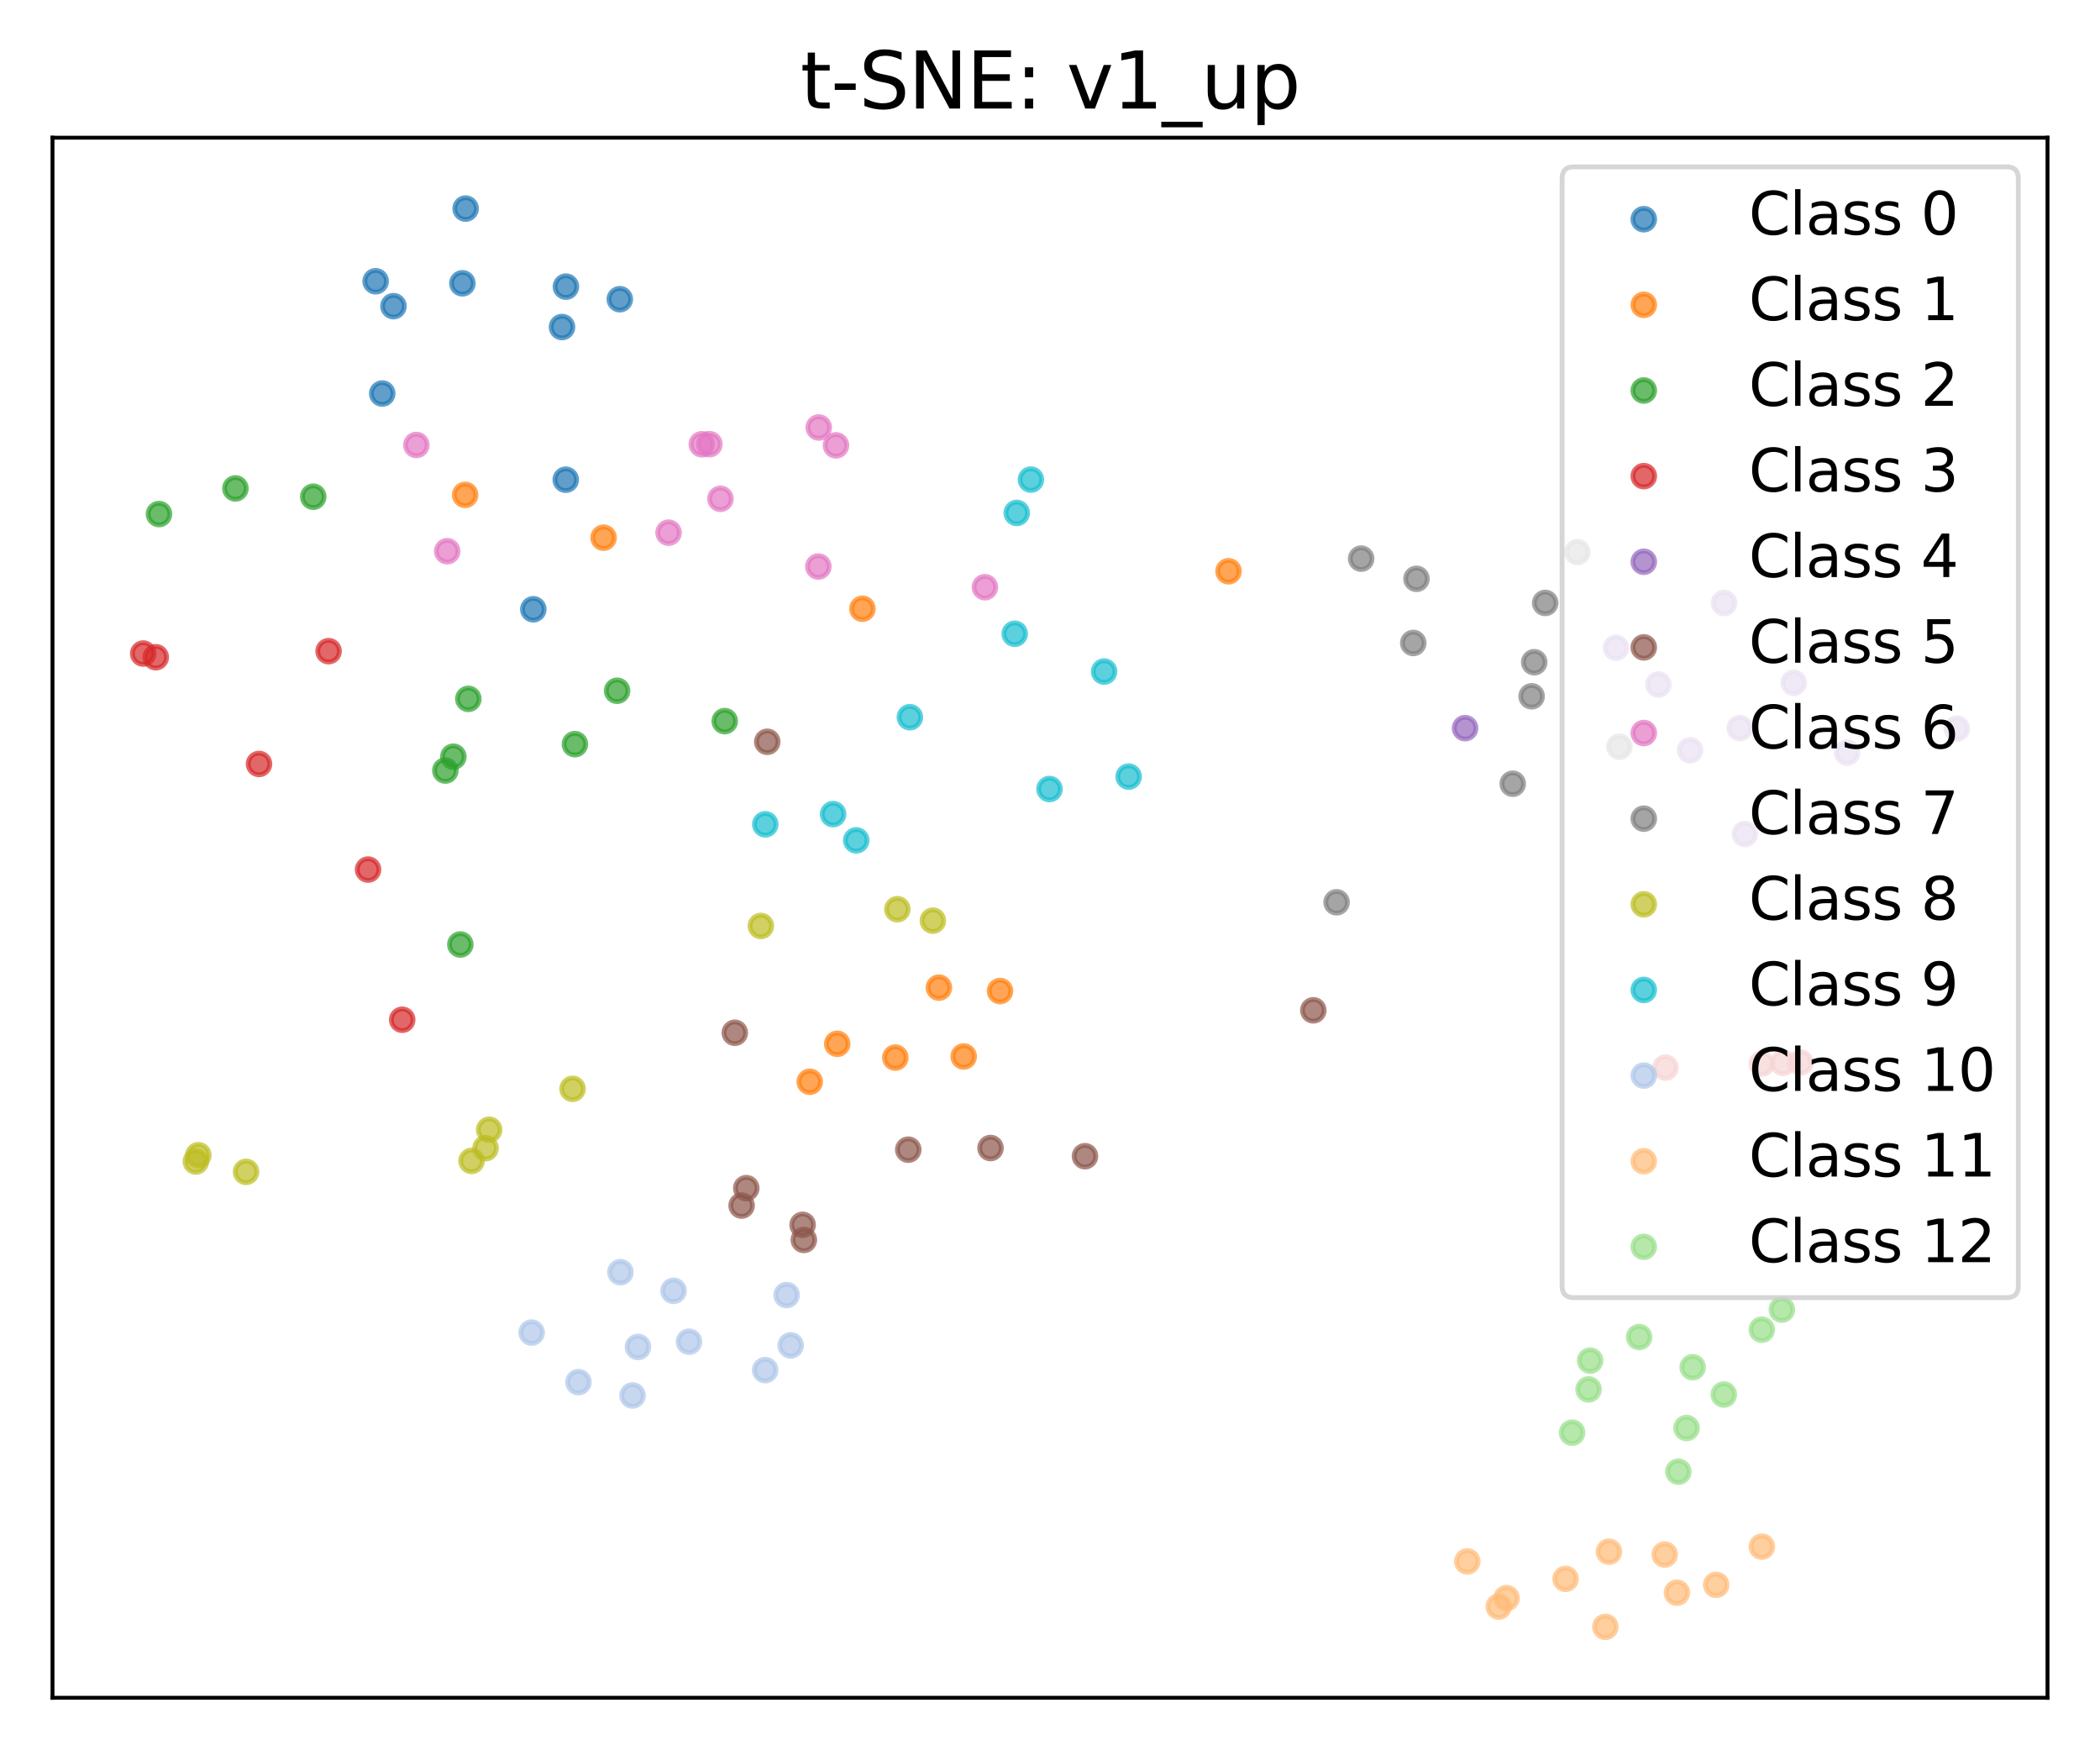 <?xml version="1.0" encoding="utf-8" standalone="no"?>
<!DOCTYPE svg PUBLIC "-//W3C//DTD SVG 1.1//EN"
  "http://www.w3.org/Graphics/SVG/1.1/DTD/svg11.dtd">
<svg xmlns:xlink="http://www.w3.org/1999/xlink" width="432pt" height="360pt" viewBox="0 0 432 360" xmlns="http://www.w3.org/2000/svg" version="1.1">
 <defs>
  <style type="text/css">*{stroke-linejoin: round; stroke-linecap: butt}</style>
 </defs>
 <g id="figure_1">
  <g id="patch_1">
   <path d="M 0 360 
L 432 360 
L 432 0 
L 0 0 
z
" style="fill: #ffffff"/>
  </g>
  <g id="axes_1">
   <g id="patch_2">
    <path d="M 10.8 349.2 
L 421.2 349.2 
L 421.2 28.32 
L 10.8 28.32 
z
" style="fill: #ffffff"/>
   </g>
   <g id="PathCollection_1">
    <defs>
     <path id="med19fbbf3a" d="M 0 2.236 
C 0.593 2.236 1.162 2 1.581 1.581 
C 2 1.162 2.236 0.593 2.236 0 
C 2.236 -0.593 2 -1.162 1.581 -1.581 
C 1.162 -2 0.593 -2.236 0 -2.236 
C -0.593 -2.236 -1.162 -2 -1.581 -1.581 
C -2 -1.162 -2.236 -0.593 -2.236 0 
C -2.236 0.593 -2 1.162 -1.581 1.581 
C -1.162 2 -0.593 2.236 0 2.236 
z
" style="stroke: #1f77b4; stroke-opacity: 0.7"/>
    </defs>
    <g clip-path="url(#p66b2310da1)">
     <use xlink:href="#med19fbbf3a" x="109.71" y="125.316" style="fill: #1f77b4; fill-opacity: 0.7; stroke: #1f77b4; stroke-opacity: 0.7"/>
     <use xlink:href="#med19fbbf3a" x="127.504" y="61.544" style="fill: #1f77b4; fill-opacity: 0.7; stroke: #1f77b4; stroke-opacity: 0.7"/>
     <use xlink:href="#med19fbbf3a" x="116.382" y="98.668" style="fill: #1f77b4; fill-opacity: 0.7; stroke: #1f77b4; stroke-opacity: 0.7"/>
     <use xlink:href="#med19fbbf3a" x="95.119" y="58.271" style="fill: #1f77b4; fill-opacity: 0.7; stroke: #1f77b4; stroke-opacity: 0.7"/>
     <use xlink:href="#med19fbbf3a" x="115.614" y="67.267" style="fill: #1f77b4; fill-opacity: 0.7; stroke: #1f77b4; stroke-opacity: 0.7"/>
     <use xlink:href="#med19fbbf3a" x="77.276" y="57.849" style="fill: #1f77b4; fill-opacity: 0.7; stroke: #1f77b4; stroke-opacity: 0.7"/>
     <use xlink:href="#med19fbbf3a" x="95.783" y="42.905" style="fill: #1f77b4; fill-opacity: 0.7; stroke: #1f77b4; stroke-opacity: 0.7"/>
     <use xlink:href="#med19fbbf3a" x="80.942" y="62.974" style="fill: #1f77b4; fill-opacity: 0.7; stroke: #1f77b4; stroke-opacity: 0.7"/>
     <use xlink:href="#med19fbbf3a" x="116.415" y="58.953" style="fill: #1f77b4; fill-opacity: 0.7; stroke: #1f77b4; stroke-opacity: 0.7"/>
     <use xlink:href="#med19fbbf3a" x="78.63" y="80.941" style="fill: #1f77b4; fill-opacity: 0.7; stroke: #1f77b4; stroke-opacity: 0.7"/>
    </g>
   </g>
   <g id="PathCollection_2">
    <defs>
     <path id="md367f4991d" d="M 0 2.236 
C 0.593 2.236 1.162 2 1.581 1.581 
C 2 1.162 2.236 0.593 2.236 0 
C 2.236 -0.593 2 -1.162 1.581 -1.581 
C 1.162 -2 0.593 -2.236 0 -2.236 
C -0.593 -2.236 -1.162 -2 -1.581 -1.581 
C -2 -1.162 -2.236 -0.593 -2.236 0 
C -2.236 0.593 -2 1.162 -1.581 1.581 
C -1.162 2 -0.593 2.236 0 2.236 
z
" style="stroke: #ff7f0e; stroke-opacity: 0.7"/>
    </defs>
    <g clip-path="url(#p66b2310da1)">
     <use xlink:href="#md367f4991d" x="177.414" y="125.207" style="fill: #ff7f0e; fill-opacity: 0.7; stroke: #ff7f0e; stroke-opacity: 0.7"/>
     <use xlink:href="#md367f4991d" x="124.165" y="110.593" style="fill: #ff7f0e; fill-opacity: 0.7; stroke: #ff7f0e; stroke-opacity: 0.7"/>
     <use xlink:href="#md367f4991d" x="95.684" y="101.786" style="fill: #ff7f0e; fill-opacity: 0.7; stroke: #ff7f0e; stroke-opacity: 0.7"/>
     <use xlink:href="#md367f4991d" x="166.577" y="222.497" style="fill: #ff7f0e; fill-opacity: 0.7; stroke: #ff7f0e; stroke-opacity: 0.7"/>
     <use xlink:href="#md367f4991d" x="252.725" y="117.498" style="fill: #ff7f0e; fill-opacity: 0.7; stroke: #ff7f0e; stroke-opacity: 0.7"/>
     <use xlink:href="#md367f4991d" x="198.245" y="217.3" style="fill: #ff7f0e; fill-opacity: 0.7; stroke: #ff7f0e; stroke-opacity: 0.7"/>
     <use xlink:href="#md367f4991d" x="205.716" y="203.837" style="fill: #ff7f0e; fill-opacity: 0.7; stroke: #ff7f0e; stroke-opacity: 0.7"/>
     <use xlink:href="#md367f4991d" x="172.228" y="214.691" style="fill: #ff7f0e; fill-opacity: 0.7; stroke: #ff7f0e; stroke-opacity: 0.7"/>
     <use xlink:href="#md367f4991d" x="184.18" y="217.53" style="fill: #ff7f0e; fill-opacity: 0.7; stroke: #ff7f0e; stroke-opacity: 0.7"/>
     <use xlink:href="#md367f4991d" x="193.146" y="203.135" style="fill: #ff7f0e; fill-opacity: 0.7; stroke: #ff7f0e; stroke-opacity: 0.7"/>
    </g>
   </g>
   <g id="PathCollection_3">
    <defs>
     <path id="m50aed1f44b" d="M 0 2.236 
C 0.593 2.236 1.162 2 1.581 1.581 
C 2 1.162 2.236 0.593 2.236 0 
C 2.236 -0.593 2 -1.162 1.581 -1.581 
C 1.162 -2 0.593 -2.236 0 -2.236 
C -0.593 -2.236 -1.162 -2 -1.581 -1.581 
C -2 -1.162 -2.236 -0.593 -2.236 0 
C -2.236 0.593 -2 1.162 -1.581 1.581 
C -1.162 2 -0.593 2.236 0 2.236 
z
" style="stroke: #2ca02c; stroke-opacity: 0.7"/>
    </defs>
    <g clip-path="url(#p66b2310da1)">
     <use xlink:href="#m50aed1f44b" x="32.706" y="105.734" style="fill: #2ca02c; fill-opacity: 0.7; stroke: #2ca02c; stroke-opacity: 0.7"/>
     <use xlink:href="#m50aed1f44b" x="48.426" y="100.461" style="fill: #2ca02c; fill-opacity: 0.7; stroke: #2ca02c; stroke-opacity: 0.7"/>
     <use xlink:href="#m50aed1f44b" x="149.091" y="148.319" style="fill: #2ca02c; fill-opacity: 0.7; stroke: #2ca02c; stroke-opacity: 0.7"/>
     <use xlink:href="#m50aed1f44b" x="91.616" y="158.483" style="fill: #2ca02c; fill-opacity: 0.7; stroke: #2ca02c; stroke-opacity: 0.7"/>
     <use xlink:href="#m50aed1f44b" x="64.442" y="102.165" style="fill: #2ca02c; fill-opacity: 0.7; stroke: #2ca02c; stroke-opacity: 0.7"/>
     <use xlink:href="#m50aed1f44b" x="93.265" y="155.635" style="fill: #2ca02c; fill-opacity: 0.7; stroke: #2ca02c; stroke-opacity: 0.7"/>
     <use xlink:href="#m50aed1f44b" x="126.946" y="142.077" style="fill: #2ca02c; fill-opacity: 0.7; stroke: #2ca02c; stroke-opacity: 0.7"/>
     <use xlink:href="#m50aed1f44b" x="118.265" y="153.058" style="fill: #2ca02c; fill-opacity: 0.7; stroke: #2ca02c; stroke-opacity: 0.7"/>
     <use xlink:href="#m50aed1f44b" x="96.343" y="143.746" style="fill: #2ca02c; fill-opacity: 0.7; stroke: #2ca02c; stroke-opacity: 0.7"/>
     <use xlink:href="#m50aed1f44b" x="94.696" y="194.264" style="fill: #2ca02c; fill-opacity: 0.7; stroke: #2ca02c; stroke-opacity: 0.7"/>
    </g>
   </g>
   <g id="PathCollection_4">
    <defs>
     <path id="m8df93c1e7d" d="M 0 2.236 
C 0.593 2.236 1.162 2 1.581 1.581 
C 2 1.162 2.236 0.593 2.236 0 
C 2.236 -0.593 2 -1.162 1.581 -1.581 
C 1.162 -2 0.593 -2.236 0 -2.236 
C -0.593 -2.236 -1.162 -2 -1.581 -1.581 
C -2 -1.162 -2.236 -0.593 -2.236 0 
C -2.236 0.593 -2 1.162 -1.581 1.581 
C -1.162 2 -0.593 2.236 0 2.236 
z
" style="stroke: #d62728; stroke-opacity: 0.7"/>
    </defs>
    <g clip-path="url(#p66b2310da1)">
     <use xlink:href="#m8df93c1e7d" x="82.739" y="209.744" style="fill: #d62728; fill-opacity: 0.7; stroke: #d62728; stroke-opacity: 0.7"/>
     <use xlink:href="#m8df93c1e7d" x="366.779" y="218.605" style="fill: #d62728; fill-opacity: 0.7; stroke: #d62728; stroke-opacity: 0.7"/>
     <use xlink:href="#m8df93c1e7d" x="370.387" y="218.538" style="fill: #d62728; fill-opacity: 0.7; stroke: #d62728; stroke-opacity: 0.7"/>
     <use xlink:href="#m8df93c1e7d" x="67.594" y="133.931" style="fill: #d62728; fill-opacity: 0.7; stroke: #d62728; stroke-opacity: 0.7"/>
     <use xlink:href="#m8df93c1e7d" x="362.421" y="218.774" style="fill: #d62728; fill-opacity: 0.7; stroke: #d62728; stroke-opacity: 0.7"/>
     <use xlink:href="#m8df93c1e7d" x="29.455" y="134.422" style="fill: #d62728; fill-opacity: 0.7; stroke: #d62728; stroke-opacity: 0.7"/>
     <use xlink:href="#m8df93c1e7d" x="53.281" y="157.13" style="fill: #d62728; fill-opacity: 0.7; stroke: #d62728; stroke-opacity: 0.7"/>
     <use xlink:href="#m8df93c1e7d" x="75.714" y="178.856" style="fill: #d62728; fill-opacity: 0.7; stroke: #d62728; stroke-opacity: 0.7"/>
     <use xlink:href="#m8df93c1e7d" x="342.612" y="219.583" style="fill: #d62728; fill-opacity: 0.7; stroke: #d62728; stroke-opacity: 0.7"/>
     <use xlink:href="#m8df93c1e7d" x="32.044" y="135.178" style="fill: #d62728; fill-opacity: 0.7; stroke: #d62728; stroke-opacity: 0.7"/>
    </g>
   </g>
   <g id="PathCollection_5">
    <defs>
     <path id="mae50a27107" d="M 0 2.236 
C 0.593 2.236 1.162 2 1.581 1.581 
C 2 1.162 2.236 0.593 2.236 0 
C 2.236 -0.593 2 -1.162 1.581 -1.581 
C 1.162 -2 0.593 -2.236 0 -2.236 
C -0.593 -2.236 -1.162 -2 -1.581 -1.581 
C -2 -1.162 -2.236 -0.593 -2.236 0 
C -2.236 0.593 -2 1.162 -1.581 1.581 
C -1.162 2 -0.593 2.236 0 2.236 
z
" style="stroke: #9467bd; stroke-opacity: 0.7"/>
    </defs>
    <g clip-path="url(#p66b2310da1)">
     <use xlink:href="#mae50a27107" x="332.433" y="133.235" style="fill: #9467bd; fill-opacity: 0.7; stroke: #9467bd; stroke-opacity: 0.7"/>
     <use xlink:href="#mae50a27107" x="354.659" y="124.032" style="fill: #9467bd; fill-opacity: 0.7; stroke: #9467bd; stroke-opacity: 0.7"/>
     <use xlink:href="#mae50a27107" x="341.156" y="140.79" style="fill: #9467bd; fill-opacity: 0.7; stroke: #9467bd; stroke-opacity: 0.7"/>
     <use xlink:href="#mae50a27107" x="301.389" y="149.768" style="fill: #9467bd; fill-opacity: 0.7; stroke: #9467bd; stroke-opacity: 0.7"/>
     <use xlink:href="#mae50a27107" x="368.996" y="140.433" style="fill: #9467bd; fill-opacity: 0.7; stroke: #9467bd; stroke-opacity: 0.7"/>
     <use xlink:href="#mae50a27107" x="347.671" y="154.313" style="fill: #9467bd; fill-opacity: 0.7; stroke: #9467bd; stroke-opacity: 0.7"/>
     <use xlink:href="#mae50a27107" x="402.545" y="149.872" style="fill: #9467bd; fill-opacity: 0.7; stroke: #9467bd; stroke-opacity: 0.7"/>
     <use xlink:href="#mae50a27107" x="357.895" y="149.767" style="fill: #9467bd; fill-opacity: 0.7; stroke: #9467bd; stroke-opacity: 0.7"/>
     <use xlink:href="#mae50a27107" x="379.988" y="154.809" style="fill: #9467bd; fill-opacity: 0.7; stroke: #9467bd; stroke-opacity: 0.7"/>
     <use xlink:href="#mae50a27107" x="358.939" y="171.538" style="fill: #9467bd; fill-opacity: 0.7; stroke: #9467bd; stroke-opacity: 0.7"/>
    </g>
   </g>
   <g id="PathCollection_6">
    <defs>
     <path id="mebab7fae35" d="M 0 2.236 
C 0.593 2.236 1.162 2 1.581 1.581 
C 2 1.162 2.236 0.593 2.236 0 
C 2.236 -0.593 2 -1.162 1.581 -1.581 
C 1.162 -2 0.593 -2.236 0 -2.236 
C -0.593 -2.236 -1.162 -2 -1.581 -1.581 
C -2 -1.162 -2.236 -0.593 -2.236 0 
C -2.236 0.593 -2 1.162 -1.581 1.581 
C -1.162 2 -0.593 2.236 0 2.236 
z
" style="stroke: #8c564b; stroke-opacity: 0.7"/>
    </defs>
    <g clip-path="url(#p66b2310da1)">
     <use xlink:href="#mebab7fae35" x="157.831" y="152.572" style="fill: #8c564b; fill-opacity: 0.7; stroke: #8c564b; stroke-opacity: 0.7"/>
     <use xlink:href="#mebab7fae35" x="203.764" y="236.13" style="fill: #8c564b; fill-opacity: 0.7; stroke: #8c564b; stroke-opacity: 0.7"/>
     <use xlink:href="#mebab7fae35" x="153.519" y="244.388" style="fill: #8c564b; fill-opacity: 0.7; stroke: #8c564b; stroke-opacity: 0.7"/>
     <use xlink:href="#mebab7fae35" x="152.561" y="247.962" style="fill: #8c564b; fill-opacity: 0.7; stroke: #8c564b; stroke-opacity: 0.7"/>
     <use xlink:href="#mebab7fae35" x="186.841" y="236.466" style="fill: #8c564b; fill-opacity: 0.7; stroke: #8c564b; stroke-opacity: 0.7"/>
     <use xlink:href="#mebab7fae35" x="270.166" y="207.803" style="fill: #8c564b; fill-opacity: 0.7; stroke: #8c564b; stroke-opacity: 0.7"/>
     <use xlink:href="#mebab7fae35" x="165.11" y="251.926" style="fill: #8c564b; fill-opacity: 0.7; stroke: #8c564b; stroke-opacity: 0.7"/>
     <use xlink:href="#mebab7fae35" x="165.364" y="255.028" style="fill: #8c564b; fill-opacity: 0.7; stroke: #8c564b; stroke-opacity: 0.7"/>
     <use xlink:href="#mebab7fae35" x="223.195" y="237.812" style="fill: #8c564b; fill-opacity: 0.7; stroke: #8c564b; stroke-opacity: 0.7"/>
     <use xlink:href="#mebab7fae35" x="151.158" y="212.419" style="fill: #8c564b; fill-opacity: 0.7; stroke: #8c564b; stroke-opacity: 0.7"/>
    </g>
   </g>
   <g id="PathCollection_7">
    <defs>
     <path id="mee483b585a" d="M 0 2.236 
C 0.593 2.236 1.162 2 1.581 1.581 
C 2 1.162 2.236 0.593 2.236 0 
C 2.236 -0.593 2 -1.162 1.581 -1.581 
C 1.162 -2 0.593 -2.236 0 -2.236 
C -0.593 -2.236 -1.162 -2 -1.581 -1.581 
C -2 -1.162 -2.236 -0.593 -2.236 0 
C -2.236 0.593 -2 1.162 -1.581 1.581 
C -1.162 2 -0.593 2.236 0 2.236 
z
" style="stroke: #e377c2; stroke-opacity: 0.7"/>
    </defs>
    <g clip-path="url(#p66b2310da1)">
     <use xlink:href="#mee483b585a" x="137.533" y="109.56" style="fill: #e377c2; fill-opacity: 0.7; stroke: #e377c2; stroke-opacity: 0.7"/>
     <use xlink:href="#mee483b585a" x="91.994" y="113.374" style="fill: #e377c2; fill-opacity: 0.7; stroke: #e377c2; stroke-opacity: 0.7"/>
     <use xlink:href="#mee483b585a" x="202.605" y="120.779" style="fill: #e377c2; fill-opacity: 0.7; stroke: #e377c2; stroke-opacity: 0.7"/>
     <use xlink:href="#mee483b585a" x="168.347" y="116.526" style="fill: #e377c2; fill-opacity: 0.7; stroke: #e377c2; stroke-opacity: 0.7"/>
     <use xlink:href="#mee483b585a" x="85.65" y="91.523" style="fill: #e377c2; fill-opacity: 0.7; stroke: #e377c2; stroke-opacity: 0.7"/>
     <use xlink:href="#mee483b585a" x="171.968" y="91.603" style="fill: #e377c2; fill-opacity: 0.7; stroke: #e377c2; stroke-opacity: 0.7"/>
     <use xlink:href="#mee483b585a" x="168.428" y="87.927" style="fill: #e377c2; fill-opacity: 0.7; stroke: #e377c2; stroke-opacity: 0.7"/>
     <use xlink:href="#mee483b585a" x="144.376" y="91.379" style="fill: #e377c2; fill-opacity: 0.7; stroke: #e377c2; stroke-opacity: 0.7"/>
     <use xlink:href="#mee483b585a" x="145.938" y="91.359" style="fill: #e377c2; fill-opacity: 0.7; stroke: #e377c2; stroke-opacity: 0.7"/>
     <use xlink:href="#mee483b585a" x="148.202" y="102.599" style="fill: #e377c2; fill-opacity: 0.7; stroke: #e377c2; stroke-opacity: 0.7"/>
    </g>
   </g>
   <g id="PathCollection_8">
    <defs>
     <path id="m07c7e9ff2b" d="M 0 2.236 
C 0.593 2.236 1.162 2 1.581 1.581 
C 2 1.162 2.236 0.593 2.236 0 
C 2.236 -0.593 2 -1.162 1.581 -1.581 
C 1.162 -2 0.593 -2.236 0 -2.236 
C -0.593 -2.236 -1.162 -2 -1.581 -1.581 
C -2 -1.162 -2.236 -0.593 -2.236 0 
C -2.236 0.593 -2 1.162 -1.581 1.581 
C -1.162 2 -0.593 2.236 0 2.236 
z
" style="stroke: #7f7f7f; stroke-opacity: 0.7"/>
    </defs>
    <g clip-path="url(#p66b2310da1)">
     <use xlink:href="#m07c7e9ff2b" x="324.489" y="113.556" style="fill: #7f7f7f; fill-opacity: 0.7; stroke: #7f7f7f; stroke-opacity: 0.7"/>
     <use xlink:href="#m07c7e9ff2b" x="291.389" y="119.054" style="fill: #7f7f7f; fill-opacity: 0.7; stroke: #7f7f7f; stroke-opacity: 0.7"/>
     <use xlink:href="#m07c7e9ff2b" x="274.956" y="185.586" style="fill: #7f7f7f; fill-opacity: 0.7; stroke: #7f7f7f; stroke-opacity: 0.7"/>
     <use xlink:href="#m07c7e9ff2b" x="315.078" y="143.214" style="fill: #7f7f7f; fill-opacity: 0.7; stroke: #7f7f7f; stroke-opacity: 0.7"/>
     <use xlink:href="#m07c7e9ff2b" x="280.009" y="114.9" style="fill: #7f7f7f; fill-opacity: 0.7; stroke: #7f7f7f; stroke-opacity: 0.7"/>
     <use xlink:href="#m07c7e9ff2b" x="317.869" y="124.011" style="fill: #7f7f7f; fill-opacity: 0.7; stroke: #7f7f7f; stroke-opacity: 0.7"/>
     <use xlink:href="#m07c7e9ff2b" x="290.728" y="132.247" style="fill: #7f7f7f; fill-opacity: 0.7; stroke: #7f7f7f; stroke-opacity: 0.7"/>
     <use xlink:href="#m07c7e9ff2b" x="315.611" y="136.206" style="fill: #7f7f7f; fill-opacity: 0.7; stroke: #7f7f7f; stroke-opacity: 0.7"/>
     <use xlink:href="#m07c7e9ff2b" x="333.131" y="153.6" style="fill: #7f7f7f; fill-opacity: 0.7; stroke: #7f7f7f; stroke-opacity: 0.7"/>
     <use xlink:href="#m07c7e9ff2b" x="311.19" y="161.201" style="fill: #7f7f7f; fill-opacity: 0.7; stroke: #7f7f7f; stroke-opacity: 0.7"/>
    </g>
   </g>
   <g id="PathCollection_9">
    <defs>
     <path id="m45cd2660db" d="M 0 2.236 
C 0.593 2.236 1.162 2 1.581 1.581 
C 2 1.162 2.236 0.593 2.236 0 
C 2.236 -0.593 2 -1.162 1.581 -1.581 
C 1.162 -2 0.593 -2.236 0 -2.236 
C -0.593 -2.236 -1.162 -2 -1.581 -1.581 
C -2 -1.162 -2.236 -0.593 -2.236 0 
C -2.236 0.593 -2 1.162 -1.581 1.581 
C -1.162 2 -0.593 2.236 0 2.236 
z
" style="stroke: #bcbd22; stroke-opacity: 0.7"/>
    </defs>
    <g clip-path="url(#p66b2310da1)">
     <use xlink:href="#m45cd2660db" x="184.595" y="187.01" style="fill: #bcbd22; fill-opacity: 0.7; stroke: #bcbd22; stroke-opacity: 0.7"/>
     <use xlink:href="#m45cd2660db" x="156.522" y="190.456" style="fill: #bcbd22; fill-opacity: 0.7; stroke: #bcbd22; stroke-opacity: 0.7"/>
     <use xlink:href="#m45cd2660db" x="117.783" y="223.954" style="fill: #bcbd22; fill-opacity: 0.7; stroke: #bcbd22; stroke-opacity: 0.7"/>
     <use xlink:href="#m45cd2660db" x="40.805" y="237.604" style="fill: #bcbd22; fill-opacity: 0.7; stroke: #bcbd22; stroke-opacity: 0.7"/>
     <use xlink:href="#m45cd2660db" x="191.904" y="189.363" style="fill: #bcbd22; fill-opacity: 0.7; stroke: #bcbd22; stroke-opacity: 0.7"/>
     <use xlink:href="#m45cd2660db" x="99.886" y="236.161" style="fill: #bcbd22; fill-opacity: 0.7; stroke: #bcbd22; stroke-opacity: 0.7"/>
     <use xlink:href="#m45cd2660db" x="40.286" y="238.903" style="fill: #bcbd22; fill-opacity: 0.7; stroke: #bcbd22; stroke-opacity: 0.7"/>
     <use xlink:href="#m45cd2660db" x="50.62" y="241.025" style="fill: #bcbd22; fill-opacity: 0.7; stroke: #bcbd22; stroke-opacity: 0.7"/>
     <use xlink:href="#m45cd2660db" x="97.002" y="238.779" style="fill: #bcbd22; fill-opacity: 0.7; stroke: #bcbd22; stroke-opacity: 0.7"/>
     <use xlink:href="#m45cd2660db" x="100.628" y="232.365" style="fill: #bcbd22; fill-opacity: 0.7; stroke: #bcbd22; stroke-opacity: 0.7"/>
    </g>
   </g>
   <g id="PathCollection_10">
    <defs>
     <path id="m5d180cdb3d" d="M 0 2.236 
C 0.593 2.236 1.162 2 1.581 1.581 
C 2 1.162 2.236 0.593 2.236 0 
C 2.236 -0.593 2 -1.162 1.581 -1.581 
C 1.162 -2 0.593 -2.236 0 -2.236 
C -0.593 -2.236 -1.162 -2 -1.581 -1.581 
C -2 -1.162 -2.236 -0.593 -2.236 0 
C -2.236 0.593 -2 1.162 -1.581 1.581 
C -1.162 2 -0.593 2.236 0 2.236 
z
" style="stroke: #17becf; stroke-opacity: 0.7"/>
    </defs>
    <g clip-path="url(#p66b2310da1)">
     <use xlink:href="#m5d180cdb3d" x="208.744" y="130.351" style="fill: #17becf; fill-opacity: 0.7; stroke: #17becf; stroke-opacity: 0.7"/>
     <use xlink:href="#m5d180cdb3d" x="212.067" y="98.644" style="fill: #17becf; fill-opacity: 0.7; stroke: #17becf; stroke-opacity: 0.7"/>
     <use xlink:href="#m5d180cdb3d" x="232.177" y="159.73" style="fill: #17becf; fill-opacity: 0.7; stroke: #17becf; stroke-opacity: 0.7"/>
     <use xlink:href="#m5d180cdb3d" x="215.897" y="162.289" style="fill: #17becf; fill-opacity: 0.7; stroke: #17becf; stroke-opacity: 0.7"/>
     <use xlink:href="#m5d180cdb3d" x="187.176" y="147.515" style="fill: #17becf; fill-opacity: 0.7; stroke: #17becf; stroke-opacity: 0.7"/>
     <use xlink:href="#m5d180cdb3d" x="157.425" y="169.543" style="fill: #17becf; fill-opacity: 0.7; stroke: #17becf; stroke-opacity: 0.7"/>
     <use xlink:href="#m5d180cdb3d" x="176.138" y="172.845" style="fill: #17becf; fill-opacity: 0.7; stroke: #17becf; stroke-opacity: 0.7"/>
     <use xlink:href="#m5d180cdb3d" x="227.131" y="138.13" style="fill: #17becf; fill-opacity: 0.7; stroke: #17becf; stroke-opacity: 0.7"/>
     <use xlink:href="#m5d180cdb3d" x="171.381" y="167.448" style="fill: #17becf; fill-opacity: 0.7; stroke: #17becf; stroke-opacity: 0.7"/>
     <use xlink:href="#m5d180cdb3d" x="209.16" y="105.502" style="fill: #17becf; fill-opacity: 0.7; stroke: #17becf; stroke-opacity: 0.7"/>
    </g>
   </g>
   <g id="PathCollection_11">
    <defs>
     <path id="mea2c790b0c" d="M 0 2.236 
C 0.593 2.236 1.162 2 1.581 1.581 
C 2 1.162 2.236 0.593 2.236 0 
C 2.236 -0.593 2 -1.162 1.581 -1.581 
C 1.162 -2 0.593 -2.236 0 -2.236 
C -0.593 -2.236 -1.162 -2 -1.581 -1.581 
C -2 -1.162 -2.236 -0.593 -2.236 0 
C -2.236 0.593 -2 1.162 -1.581 1.581 
C -1.162 2 -0.593 2.236 0 2.236 
z
" style="stroke: #aec7e8; stroke-opacity: 0.7"/>
    </defs>
    <g clip-path="url(#p66b2310da1)">
     <use xlink:href="#mea2c790b0c" x="161.815" y="266.367" style="fill: #aec7e8; fill-opacity: 0.7; stroke: #aec7e8; stroke-opacity: 0.7"/>
     <use xlink:href="#mea2c790b0c" x="130.125" y="287.02" style="fill: #aec7e8; fill-opacity: 0.7; stroke: #aec7e8; stroke-opacity: 0.7"/>
     <use xlink:href="#mea2c790b0c" x="109.365" y="274.088" style="fill: #aec7e8; fill-opacity: 0.7; stroke: #aec7e8; stroke-opacity: 0.7"/>
     <use xlink:href="#mea2c790b0c" x="131.234" y="277.045" style="fill: #aec7e8; fill-opacity: 0.7; stroke: #aec7e8; stroke-opacity: 0.7"/>
     <use xlink:href="#mea2c790b0c" x="127.626" y="261.661" style="fill: #aec7e8; fill-opacity: 0.7; stroke: #aec7e8; stroke-opacity: 0.7"/>
     <use xlink:href="#mea2c790b0c" x="141.738" y="275.965" style="fill: #aec7e8; fill-opacity: 0.7; stroke: #aec7e8; stroke-opacity: 0.7"/>
     <use xlink:href="#mea2c790b0c" x="118.993" y="284.277" style="fill: #aec7e8; fill-opacity: 0.7; stroke: #aec7e8; stroke-opacity: 0.7"/>
     <use xlink:href="#mea2c790b0c" x="162.656" y="276.719" style="fill: #aec7e8; fill-opacity: 0.7; stroke: #aec7e8; stroke-opacity: 0.7"/>
     <use xlink:href="#mea2c790b0c" x="138.554" y="265.499" style="fill: #aec7e8; fill-opacity: 0.7; stroke: #aec7e8; stroke-opacity: 0.7"/>
     <use xlink:href="#mea2c790b0c" x="157.41" y="281.805" style="fill: #aec7e8; fill-opacity: 0.7; stroke: #aec7e8; stroke-opacity: 0.7"/>
    </g>
   </g>
   <g id="PathCollection_12">
    <defs>
     <path id="m905c607e62" d="M 0 2.236 
C 0.593 2.236 1.162 2 1.581 1.581 
C 2 1.162 2.236 0.593 2.236 0 
C 2.236 -0.593 2 -1.162 1.581 -1.581 
C 1.162 -2 0.593 -2.236 0 -2.236 
C -0.593 -2.236 -1.162 -2 -1.581 -1.581 
C -2 -1.162 -2.236 -0.593 -2.236 0 
C -2.236 0.593 -2 1.162 -1.581 1.581 
C -1.162 2 -0.593 2.236 0 2.236 
z
" style="stroke: #ffbb78; stroke-opacity: 0.7"/>
    </defs>
    <g clip-path="url(#p66b2310da1)">
     <use xlink:href="#m905c607e62" x="309.924" y="328.704" style="fill: #ffbb78; fill-opacity: 0.7; stroke: #ffbb78; stroke-opacity: 0.7"/>
     <use xlink:href="#m905c607e62" x="330.248" y="334.615" style="fill: #ffbb78; fill-opacity: 0.7; stroke: #ffbb78; stroke-opacity: 0.7"/>
     <use xlink:href="#m905c607e62" x="301.843" y="321.157" style="fill: #ffbb78; fill-opacity: 0.7; stroke: #ffbb78; stroke-opacity: 0.7"/>
     <use xlink:href="#m905c607e62" x="322.06" y="324.741" style="fill: #ffbb78; fill-opacity: 0.7; stroke: #ffbb78; stroke-opacity: 0.7"/>
     <use xlink:href="#m905c607e62" x="308.313" y="330.441" style="fill: #ffbb78; fill-opacity: 0.7; stroke: #ffbb78; stroke-opacity: 0.7"/>
     <use xlink:href="#m905c607e62" x="353.042" y="325.971" style="fill: #ffbb78; fill-opacity: 0.7; stroke: #ffbb78; stroke-opacity: 0.7"/>
     <use xlink:href="#m905c607e62" x="342.451" y="319.739" style="fill: #ffbb78; fill-opacity: 0.7; stroke: #ffbb78; stroke-opacity: 0.7"/>
     <use xlink:href="#m905c607e62" x="344.966" y="327.59" style="fill: #ffbb78; fill-opacity: 0.7; stroke: #ffbb78; stroke-opacity: 0.7"/>
     <use xlink:href="#m905c607e62" x="330.985" y="319.155" style="fill: #ffbb78; fill-opacity: 0.7; stroke: #ffbb78; stroke-opacity: 0.7"/>
     <use xlink:href="#m905c607e62" x="362.441" y="318.119" style="fill: #ffbb78; fill-opacity: 0.7; stroke: #ffbb78; stroke-opacity: 0.7"/>
    </g>
   </g>
   <g id="PathCollection_13">
    <defs>
     <path id="m9f41edd345" d="M 0 2.236 
C 0.593 2.236 1.162 2 1.581 1.581 
C 2 1.162 2.236 0.593 2.236 0 
C 2.236 -0.593 2 -1.162 1.581 -1.581 
C 1.162 -2 0.593 -2.236 0 -2.236 
C -0.593 -2.236 -1.162 -2 -1.581 -1.581 
C -2 -1.162 -2.236 -0.593 -2.236 0 
C -2.236 0.593 -2 1.162 -1.581 1.581 
C -1.162 2 -0.593 2.236 0 2.236 
z
" style="stroke: #98df8a; stroke-opacity: 0.7"/>
    </defs>
    <g clip-path="url(#p66b2310da1)">
     <use xlink:href="#m9f41edd345" x="337.201" y="275.005" style="fill: #98df8a; fill-opacity: 0.7; stroke: #98df8a; stroke-opacity: 0.7"/>
     <use xlink:href="#m9f41edd345" x="326.785" y="285.779" style="fill: #98df8a; fill-opacity: 0.7; stroke: #98df8a; stroke-opacity: 0.7"/>
     <use xlink:href="#m9f41edd345" x="345.263" y="302.701" style="fill: #98df8a; fill-opacity: 0.7; stroke: #98df8a; stroke-opacity: 0.7"/>
     <use xlink:href="#m9f41edd345" x="362.423" y="273.497" style="fill: #98df8a; fill-opacity: 0.7; stroke: #98df8a; stroke-opacity: 0.7"/>
     <use xlink:href="#m9f41edd345" x="327.109" y="279.858" style="fill: #98df8a; fill-opacity: 0.7; stroke: #98df8a; stroke-opacity: 0.7"/>
     <use xlink:href="#m9f41edd345" x="348.21" y="281.217" style="fill: #98df8a; fill-opacity: 0.7; stroke: #98df8a; stroke-opacity: 0.7"/>
     <use xlink:href="#m9f41edd345" x="346.947" y="293.718" style="fill: #98df8a; fill-opacity: 0.7; stroke: #98df8a; stroke-opacity: 0.7"/>
     <use xlink:href="#m9f41edd345" x="323.399" y="294.67" style="fill: #98df8a; fill-opacity: 0.7; stroke: #98df8a; stroke-opacity: 0.7"/>
     <use xlink:href="#m9f41edd345" x="366.556" y="269.36" style="fill: #98df8a; fill-opacity: 0.7; stroke: #98df8a; stroke-opacity: 0.7"/>
     <use xlink:href="#m9f41edd345" x="354.607" y="286.827" style="fill: #98df8a; fill-opacity: 0.7; stroke: #98df8a; stroke-opacity: 0.7"/>
    </g>
   </g>
   <g id="matplotlib.axis_1"/>
   <g id="matplotlib.axis_2"/>
   <g id="patch_3">
    <path d="M 10.8 349.2 
L 10.8 28.32 
" style="fill: none; stroke: #000000; stroke-width: 0.8; stroke-linejoin: miter; stroke-linecap: square"/>
   </g>
   <g id="patch_4">
    <path d="M 421.2 349.2 
L 421.2 28.32 
" style="fill: none; stroke: #000000; stroke-width: 0.8; stroke-linejoin: miter; stroke-linecap: square"/>
   </g>
   <g id="patch_5">
    <path d="M 10.8 349.2 
L 421.2 349.2 
" style="fill: none; stroke: #000000; stroke-width: 0.8; stroke-linejoin: miter; stroke-linecap: square"/>
   </g>
   <g id="patch_6">
    <path d="M 10.8 28.32 
L 421.2 28.32 
" style="fill: none; stroke: #000000; stroke-width: 0.8; stroke-linejoin: miter; stroke-linecap: square"/>
   </g>
   <g id="text_1">
    <!-- t-SNE: v1_up -->
    <g transform="translate(164.648 22.32) scale(0.16 -0.16)">
     <defs>
      <path id="DejaVuSans-74" d="M 1172 4494 
L 1172 3500 
L 2356 3500 
L 2356 3053 
L 1172 3053 
L 1172 1153 
Q 1172 725 1289 603 
Q 1406 481 1766 481 
L 2356 481 
L 2356 0 
L 1766 0 
Q 1100 0 847 248 
Q 594 497 594 1153 
L 594 3053 
L 172 3053 
L 172 3500 
L 594 3500 
L 594 4494 
L 1172 4494 
z
" transform="scale(0.016)"/>
      <path id="DejaVuSans-2d" d="M 313 2009 
L 1997 2009 
L 1997 1497 
L 313 1497 
L 313 2009 
z
" transform="scale(0.016)"/>
      <path id="DejaVuSans-53" d="M 3425 4513 
L 3425 3897 
Q 3066 4069 2747 4153 
Q 2428 4238 2131 4238 
Q 1616 4238 1336 4038 
Q 1056 3838 1056 3469 
Q 1056 3159 1242 3001 
Q 1428 2844 1947 2747 
L 2328 2669 
Q 3034 2534 3370 2195 
Q 3706 1856 3706 1288 
Q 3706 609 3251 259 
Q 2797 -91 1919 -91 
Q 1588 -91 1214 -16 
Q 841 59 441 206 
L 441 856 
Q 825 641 1194 531 
Q 1563 422 1919 422 
Q 2459 422 2753 634 
Q 3047 847 3047 1241 
Q 3047 1584 2836 1778 
Q 2625 1972 2144 2069 
L 1759 2144 
Q 1053 2284 737 2584 
Q 422 2884 422 3419 
Q 422 4038 858 4394 
Q 1294 4750 2059 4750 
Q 2388 4750 2728 4690 
Q 3069 4631 3425 4513 
z
" transform="scale(0.016)"/>
      <path id="DejaVuSans-4e" d="M 628 4666 
L 1478 4666 
L 3547 763 
L 3547 4666 
L 4159 4666 
L 4159 0 
L 3309 0 
L 1241 3903 
L 1241 0 
L 628 0 
L 628 4666 
z
" transform="scale(0.016)"/>
      <path id="DejaVuSans-45" d="M 628 4666 
L 3578 4666 
L 3578 4134 
L 1259 4134 
L 1259 2753 
L 3481 2753 
L 3481 2222 
L 1259 2222 
L 1259 531 
L 3634 531 
L 3634 0 
L 628 0 
L 628 4666 
z
" transform="scale(0.016)"/>
      <path id="DejaVuSans-3a" d="M 750 794 
L 1409 794 
L 1409 0 
L 750 0 
L 750 794 
z
M 750 3309 
L 1409 3309 
L 1409 2516 
L 750 2516 
L 750 3309 
z
" transform="scale(0.016)"/>
      <path id="DejaVuSans-20" transform="scale(0.016)"/>
      <path id="DejaVuSans-76" d="M 191 3500 
L 800 3500 
L 1894 563 
L 2988 3500 
L 3597 3500 
L 2284 0 
L 1503 0 
L 191 3500 
z
" transform="scale(0.016)"/>
      <path id="DejaVuSans-31" d="M 794 531 
L 1825 531 
L 1825 4091 
L 703 3866 
L 703 4441 
L 1819 4666 
L 2450 4666 
L 2450 531 
L 3481 531 
L 3481 0 
L 794 0 
L 794 531 
z
" transform="scale(0.016)"/>
      <path id="DejaVuSans-5f" d="M 3263 -1063 
L 3263 -1509 
L -63 -1509 
L -63 -1063 
L 3263 -1063 
z
" transform="scale(0.016)"/>
      <path id="DejaVuSans-75" d="M 544 1381 
L 544 3500 
L 1119 3500 
L 1119 1403 
Q 1119 906 1312 657 
Q 1506 409 1894 409 
Q 2359 409 2629 706 
Q 2900 1003 2900 1516 
L 2900 3500 
L 3475 3500 
L 3475 0 
L 2900 0 
L 2900 538 
Q 2691 219 2414 64 
Q 2138 -91 1772 -91 
Q 1169 -91 856 284 
Q 544 659 544 1381 
z
M 1991 3584 
L 1991 3584 
z
" transform="scale(0.016)"/>
      <path id="DejaVuSans-70" d="M 1159 525 
L 1159 -1331 
L 581 -1331 
L 581 3500 
L 1159 3500 
L 1159 2969 
Q 1341 3281 1617 3432 
Q 1894 3584 2278 3584 
Q 2916 3584 3314 3078 
Q 3713 2572 3713 1747 
Q 3713 922 3314 415 
Q 2916 -91 2278 -91 
Q 1894 -91 1617 61 
Q 1341 213 1159 525 
z
M 3116 1747 
Q 3116 2381 2855 2742 
Q 2594 3103 2138 3103 
Q 1681 3103 1420 2742 
Q 1159 2381 1159 1747 
Q 1159 1113 1420 752 
Q 1681 391 2138 391 
Q 2594 391 2855 752 
Q 3116 1113 3116 1747 
z
" transform="scale(0.016)"/>
     </defs>
     <use xlink:href="#DejaVuSans-74"/>
     <use xlink:href="#DejaVuSans-2d" transform="translate(39.209 0)"/>
     <use xlink:href="#DejaVuSans-53" transform="translate(75.293 0)"/>
     <use xlink:href="#DejaVuSans-4e" transform="translate(138.77 0)"/>
     <use xlink:href="#DejaVuSans-45" transform="translate(213.574 0)"/>
     <use xlink:href="#DejaVuSans-3a" transform="translate(276.758 0)"/>
     <use xlink:href="#DejaVuSans-20" transform="translate(310.449 0)"/>
     <use xlink:href="#DejaVuSans-76" transform="translate(342.236 0)"/>
     <use xlink:href="#DejaVuSans-31" transform="translate(401.416 0)"/>
     <use xlink:href="#DejaVuSans-5f" transform="translate(465.039 0)"/>
     <use xlink:href="#DejaVuSans-75" transform="translate(515.039 0)"/>
     <use xlink:href="#DejaVuSans-70" transform="translate(578.418 0)"/>
    </g>
   </g>
   <g id="legend_1">
    <g id="patch_7">
     <path d="M 323.747 266.899 
L 412.8 266.899 
Q 415.2 266.899 415.2 264.499 
L 415.2 36.72 
Q 415.2 34.32 412.8 34.32 
L 323.747 34.32 
Q 321.347 34.32 321.347 36.72 
L 321.347 264.499 
Q 321.347 266.899 323.747 266.899 
z
" style="fill: #ffffff; opacity: 0.8; stroke: #cccccc; stroke-linejoin: miter"/>
    </g>
    <g id="PathCollection_14">
     <g>
      <use xlink:href="#med19fbbf3a" x="338.147" y="45.088" style="fill: #1f77b4; fill-opacity: 0.7; stroke: #1f77b4; stroke-opacity: 0.7"/>
     </g>
    </g>
    <g id="text_2">
     <!-- Class 0 -->
     <g transform="translate(359.747 48.238) scale(0.12 -0.12)">
      <defs>
       <path id="DejaVuSans-43" d="M 4122 4306 
L 4122 3641 
Q 3803 3938 3442 4084 
Q 3081 4231 2675 4231 
Q 1875 4231 1450 3742 
Q 1025 3253 1025 2328 
Q 1025 1406 1450 917 
Q 1875 428 2675 428 
Q 3081 428 3442 575 
Q 3803 722 4122 1019 
L 4122 359 
Q 3791 134 3420 21 
Q 3050 -91 2638 -91 
Q 1578 -91 968 557 
Q 359 1206 359 2328 
Q 359 3453 968 4101 
Q 1578 4750 2638 4750 
Q 3056 4750 3426 4639 
Q 3797 4528 4122 4306 
z
" transform="scale(0.016)"/>
       <path id="DejaVuSans-6c" d="M 603 4863 
L 1178 4863 
L 1178 0 
L 603 0 
L 603 4863 
z
" transform="scale(0.016)"/>
       <path id="DejaVuSans-61" d="M 2194 1759 
Q 1497 1759 1228 1600 
Q 959 1441 959 1056 
Q 959 750 1161 570 
Q 1363 391 1709 391 
Q 2188 391 2477 730 
Q 2766 1069 2766 1631 
L 2766 1759 
L 2194 1759 
z
M 3341 1997 
L 3341 0 
L 2766 0 
L 2766 531 
Q 2569 213 2275 61 
Q 1981 -91 1556 -91 
Q 1019 -91 701 211 
Q 384 513 384 1019 
Q 384 1609 779 1909 
Q 1175 2209 1959 2209 
L 2766 2209 
L 2766 2266 
Q 2766 2663 2505 2880 
Q 2244 3097 1772 3097 
Q 1472 3097 1187 3025 
Q 903 2953 641 2809 
L 641 3341 
Q 956 3463 1253 3523 
Q 1550 3584 1831 3584 
Q 2591 3584 2966 3190 
Q 3341 2797 3341 1997 
z
" transform="scale(0.016)"/>
       <path id="DejaVuSans-73" d="M 2834 3397 
L 2834 2853 
Q 2591 2978 2328 3040 
Q 2066 3103 1784 3103 
Q 1356 3103 1142 2972 
Q 928 2841 928 2578 
Q 928 2378 1081 2264 
Q 1234 2150 1697 2047 
L 1894 2003 
Q 2506 1872 2764 1633 
Q 3022 1394 3022 966 
Q 3022 478 2636 193 
Q 2250 -91 1575 -91 
Q 1294 -91 989 -36 
Q 684 19 347 128 
L 347 722 
Q 666 556 975 473 
Q 1284 391 1588 391 
Q 1994 391 2212 530 
Q 2431 669 2431 922 
Q 2431 1156 2273 1281 
Q 2116 1406 1581 1522 
L 1381 1569 
Q 847 1681 609 1914 
Q 372 2147 372 2553 
Q 372 3047 722 3315 
Q 1072 3584 1716 3584 
Q 2034 3584 2315 3537 
Q 2597 3491 2834 3397 
z
" transform="scale(0.016)"/>
       <path id="DejaVuSans-30" d="M 2034 4250 
Q 1547 4250 1301 3770 
Q 1056 3291 1056 2328 
Q 1056 1369 1301 889 
Q 1547 409 2034 409 
Q 2525 409 2770 889 
Q 3016 1369 3016 2328 
Q 3016 3291 2770 3770 
Q 2525 4250 2034 4250 
z
M 2034 4750 
Q 2819 4750 3233 4129 
Q 3647 3509 3647 2328 
Q 3647 1150 3233 529 
Q 2819 -91 2034 -91 
Q 1250 -91 836 529 
Q 422 1150 422 2328 
Q 422 3509 836 4129 
Q 1250 4750 2034 4750 
z
" transform="scale(0.016)"/>
      </defs>
      <use xlink:href="#DejaVuSans-43"/>
      <use xlink:href="#DejaVuSans-6c" transform="translate(69.824 0)"/>
      <use xlink:href="#DejaVuSans-61" transform="translate(97.607 0)"/>
      <use xlink:href="#DejaVuSans-73" transform="translate(158.887 0)"/>
      <use xlink:href="#DejaVuSans-73" transform="translate(210.986 0)"/>
      <use xlink:href="#DejaVuSans-20" transform="translate(263.086 0)"/>
      <use xlink:href="#DejaVuSans-30" transform="translate(294.873 0)"/>
     </g>
    </g>
    <g id="PathCollection_15">
     <g>
      <use xlink:href="#md367f4991d" x="338.147" y="62.702" style="fill: #ff7f0e; fill-opacity: 0.7; stroke: #ff7f0e; stroke-opacity: 0.7"/>
     </g>
    </g>
    <g id="text_3">
     <!-- Class 1 -->
     <g transform="translate(359.747 65.852) scale(0.12 -0.12)">
      <use xlink:href="#DejaVuSans-43"/>
      <use xlink:href="#DejaVuSans-6c" transform="translate(69.824 0)"/>
      <use xlink:href="#DejaVuSans-61" transform="translate(97.607 0)"/>
      <use xlink:href="#DejaVuSans-73" transform="translate(158.887 0)"/>
      <use xlink:href="#DejaVuSans-73" transform="translate(210.986 0)"/>
      <use xlink:href="#DejaVuSans-20" transform="translate(263.086 0)"/>
      <use xlink:href="#DejaVuSans-31" transform="translate(294.873 0)"/>
     </g>
    </g>
    <g id="PathCollection_16">
     <g>
      <use xlink:href="#m50aed1f44b" x="338.147" y="80.316" style="fill: #2ca02c; fill-opacity: 0.7; stroke: #2ca02c; stroke-opacity: 0.7"/>
     </g>
    </g>
    <g id="text_4">
     <!-- Class 2 -->
     <g transform="translate(359.747 83.466) scale(0.12 -0.12)">
      <defs>
       <path id="DejaVuSans-32" d="M 1228 531 
L 3431 531 
L 3431 0 
L 469 0 
L 469 531 
Q 828 903 1448 1529 
Q 2069 2156 2228 2338 
Q 2531 2678 2651 2914 
Q 2772 3150 2772 3378 
Q 2772 3750 2511 3984 
Q 2250 4219 1831 4219 
Q 1534 4219 1204 4116 
Q 875 4013 500 3803 
L 500 4441 
Q 881 4594 1212 4672 
Q 1544 4750 1819 4750 
Q 2544 4750 2975 4387 
Q 3406 4025 3406 3419 
Q 3406 3131 3298 2873 
Q 3191 2616 2906 2266 
Q 2828 2175 2409 1742 
Q 1991 1309 1228 531 
z
" transform="scale(0.016)"/>
      </defs>
      <use xlink:href="#DejaVuSans-43"/>
      <use xlink:href="#DejaVuSans-6c" transform="translate(69.824 0)"/>
      <use xlink:href="#DejaVuSans-61" transform="translate(97.607 0)"/>
      <use xlink:href="#DejaVuSans-73" transform="translate(158.887 0)"/>
      <use xlink:href="#DejaVuSans-73" transform="translate(210.986 0)"/>
      <use xlink:href="#DejaVuSans-20" transform="translate(263.086 0)"/>
      <use xlink:href="#DejaVuSans-32" transform="translate(294.873 0)"/>
     </g>
    </g>
    <g id="PathCollection_17">
     <g>
      <use xlink:href="#m8df93c1e7d" x="338.147" y="97.929" style="fill: #d62728; fill-opacity: 0.7; stroke: #d62728; stroke-opacity: 0.7"/>
     </g>
    </g>
    <g id="text_5">
     <!-- Class 3 -->
     <g transform="translate(359.747 101.079) scale(0.12 -0.12)">
      <defs>
       <path id="DejaVuSans-33" d="M 2597 2516 
Q 3050 2419 3304 2112 
Q 3559 1806 3559 1356 
Q 3559 666 3084 287 
Q 2609 -91 1734 -91 
Q 1441 -91 1130 -33 
Q 819 25 488 141 
L 488 750 
Q 750 597 1062 519 
Q 1375 441 1716 441 
Q 2309 441 2620 675 
Q 2931 909 2931 1356 
Q 2931 1769 2642 2001 
Q 2353 2234 1838 2234 
L 1294 2234 
L 1294 2753 
L 1863 2753 
Q 2328 2753 2575 2939 
Q 2822 3125 2822 3475 
Q 2822 3834 2567 4026 
Q 2313 4219 1838 4219 
Q 1578 4219 1281 4162 
Q 984 4106 628 3988 
L 628 4550 
Q 988 4650 1302 4700 
Q 1616 4750 1894 4750 
Q 2613 4750 3031 4423 
Q 3450 4097 3450 3541 
Q 3450 3153 3228 2886 
Q 3006 2619 2597 2516 
z
" transform="scale(0.016)"/>
      </defs>
      <use xlink:href="#DejaVuSans-43"/>
      <use xlink:href="#DejaVuSans-6c" transform="translate(69.824 0)"/>
      <use xlink:href="#DejaVuSans-61" transform="translate(97.607 0)"/>
      <use xlink:href="#DejaVuSans-73" transform="translate(158.887 0)"/>
      <use xlink:href="#DejaVuSans-73" transform="translate(210.986 0)"/>
      <use xlink:href="#DejaVuSans-20" transform="translate(263.086 0)"/>
      <use xlink:href="#DejaVuSans-33" transform="translate(294.873 0)"/>
     </g>
    </g>
    <g id="PathCollection_18">
     <g>
      <use xlink:href="#mae50a27107" x="338.147" y="115.543" style="fill: #9467bd; fill-opacity: 0.7; stroke: #9467bd; stroke-opacity: 0.7"/>
     </g>
    </g>
    <g id="text_6">
     <!-- Class 4 -->
     <g transform="translate(359.747 118.693) scale(0.12 -0.12)">
      <defs>
       <path id="DejaVuSans-34" d="M 2419 4116 
L 825 1625 
L 2419 1625 
L 2419 4116 
z
M 2253 4666 
L 3047 4666 
L 3047 1625 
L 3713 1625 
L 3713 1100 
L 3047 1100 
L 3047 0 
L 2419 0 
L 2419 1100 
L 313 1100 
L 313 1709 
L 2253 4666 
z
" transform="scale(0.016)"/>
      </defs>
      <use xlink:href="#DejaVuSans-43"/>
      <use xlink:href="#DejaVuSans-6c" transform="translate(69.824 0)"/>
      <use xlink:href="#DejaVuSans-61" transform="translate(97.607 0)"/>
      <use xlink:href="#DejaVuSans-73" transform="translate(158.887 0)"/>
      <use xlink:href="#DejaVuSans-73" transform="translate(210.986 0)"/>
      <use xlink:href="#DejaVuSans-20" transform="translate(263.086 0)"/>
      <use xlink:href="#DejaVuSans-34" transform="translate(294.873 0)"/>
     </g>
    </g>
    <g id="PathCollection_19">
     <g>
      <use xlink:href="#mebab7fae35" x="338.147" y="133.157" style="fill: #8c564b; fill-opacity: 0.7; stroke: #8c564b; stroke-opacity: 0.7"/>
     </g>
    </g>
    <g id="text_7">
     <!-- Class 5 -->
     <g transform="translate(359.747 136.307) scale(0.12 -0.12)">
      <defs>
       <path id="DejaVuSans-35" d="M 691 4666 
L 3169 4666 
L 3169 4134 
L 1269 4134 
L 1269 2991 
Q 1406 3038 1543 3061 
Q 1681 3084 1819 3084 
Q 2600 3084 3056 2656 
Q 3513 2228 3513 1497 
Q 3513 744 3044 326 
Q 2575 -91 1722 -91 
Q 1428 -91 1123 -41 
Q 819 9 494 109 
L 494 744 
Q 775 591 1075 516 
Q 1375 441 1709 441 
Q 2250 441 2565 725 
Q 2881 1009 2881 1497 
Q 2881 1984 2565 2268 
Q 2250 2553 1709 2553 
Q 1456 2553 1204 2497 
Q 953 2441 691 2322 
L 691 4666 
z
" transform="scale(0.016)"/>
      </defs>
      <use xlink:href="#DejaVuSans-43"/>
      <use xlink:href="#DejaVuSans-6c" transform="translate(69.824 0)"/>
      <use xlink:href="#DejaVuSans-61" transform="translate(97.607 0)"/>
      <use xlink:href="#DejaVuSans-73" transform="translate(158.887 0)"/>
      <use xlink:href="#DejaVuSans-73" transform="translate(210.986 0)"/>
      <use xlink:href="#DejaVuSans-20" transform="translate(263.086 0)"/>
      <use xlink:href="#DejaVuSans-35" transform="translate(294.873 0)"/>
     </g>
    </g>
    <g id="PathCollection_20">
     <g>
      <use xlink:href="#mee483b585a" x="338.147" y="150.771" style="fill: #e377c2; fill-opacity: 0.7; stroke: #e377c2; stroke-opacity: 0.7"/>
     </g>
    </g>
    <g id="text_8">
     <!-- Class 6 -->
     <g transform="translate(359.747 153.921) scale(0.12 -0.12)">
      <defs>
       <path id="DejaVuSans-36" d="M 2113 2584 
Q 1688 2584 1439 2293 
Q 1191 2003 1191 1497 
Q 1191 994 1439 701 
Q 1688 409 2113 409 
Q 2538 409 2786 701 
Q 3034 994 3034 1497 
Q 3034 2003 2786 2293 
Q 2538 2584 2113 2584 
z
M 3366 4563 
L 3366 3988 
Q 3128 4100 2886 4159 
Q 2644 4219 2406 4219 
Q 1781 4219 1451 3797 
Q 1122 3375 1075 2522 
Q 1259 2794 1537 2939 
Q 1816 3084 2150 3084 
Q 2853 3084 3261 2657 
Q 3669 2231 3669 1497 
Q 3669 778 3244 343 
Q 2819 -91 2113 -91 
Q 1303 -91 875 529 
Q 447 1150 447 2328 
Q 447 3434 972 4092 
Q 1497 4750 2381 4750 
Q 2619 4750 2861 4703 
Q 3103 4656 3366 4563 
z
" transform="scale(0.016)"/>
      </defs>
      <use xlink:href="#DejaVuSans-43"/>
      <use xlink:href="#DejaVuSans-6c" transform="translate(69.824 0)"/>
      <use xlink:href="#DejaVuSans-61" transform="translate(97.607 0)"/>
      <use xlink:href="#DejaVuSans-73" transform="translate(158.887 0)"/>
      <use xlink:href="#DejaVuSans-73" transform="translate(210.986 0)"/>
      <use xlink:href="#DejaVuSans-20" transform="translate(263.086 0)"/>
      <use xlink:href="#DejaVuSans-36" transform="translate(294.873 0)"/>
     </g>
    </g>
    <g id="PathCollection_21">
     <g>
      <use xlink:href="#m07c7e9ff2b" x="338.147" y="168.384" style="fill: #7f7f7f; fill-opacity: 0.7; stroke: #7f7f7f; stroke-opacity: 0.7"/>
     </g>
    </g>
    <g id="text_9">
     <!-- Class 7 -->
     <g transform="translate(359.747 171.534) scale(0.12 -0.12)">
      <defs>
       <path id="DejaVuSans-37" d="M 525 4666 
L 3525 4666 
L 3525 4397 
L 1831 0 
L 1172 0 
L 2766 4134 
L 525 4134 
L 525 4666 
z
" transform="scale(0.016)"/>
      </defs>
      <use xlink:href="#DejaVuSans-43"/>
      <use xlink:href="#DejaVuSans-6c" transform="translate(69.824 0)"/>
      <use xlink:href="#DejaVuSans-61" transform="translate(97.607 0)"/>
      <use xlink:href="#DejaVuSans-73" transform="translate(158.887 0)"/>
      <use xlink:href="#DejaVuSans-73" transform="translate(210.986 0)"/>
      <use xlink:href="#DejaVuSans-20" transform="translate(263.086 0)"/>
      <use xlink:href="#DejaVuSans-37" transform="translate(294.873 0)"/>
     </g>
    </g>
    <g id="PathCollection_22">
     <g>
      <use xlink:href="#m45cd2660db" x="338.147" y="185.998" style="fill: #bcbd22; fill-opacity: 0.7; stroke: #bcbd22; stroke-opacity: 0.7"/>
     </g>
    </g>
    <g id="text_10">
     <!-- Class 8 -->
     <g transform="translate(359.747 189.148) scale(0.12 -0.12)">
      <defs>
       <path id="DejaVuSans-38" d="M 2034 2216 
Q 1584 2216 1326 1975 
Q 1069 1734 1069 1313 
Q 1069 891 1326 650 
Q 1584 409 2034 409 
Q 2484 409 2743 651 
Q 3003 894 3003 1313 
Q 3003 1734 2745 1975 
Q 2488 2216 2034 2216 
z
M 1403 2484 
Q 997 2584 770 2862 
Q 544 3141 544 3541 
Q 544 4100 942 4425 
Q 1341 4750 2034 4750 
Q 2731 4750 3128 4425 
Q 3525 4100 3525 3541 
Q 3525 3141 3298 2862 
Q 3072 2584 2669 2484 
Q 3125 2378 3379 2068 
Q 3634 1759 3634 1313 
Q 3634 634 3220 271 
Q 2806 -91 2034 -91 
Q 1263 -91 848 271 
Q 434 634 434 1313 
Q 434 1759 690 2068 
Q 947 2378 1403 2484 
z
M 1172 3481 
Q 1172 3119 1398 2916 
Q 1625 2713 2034 2713 
Q 2441 2713 2670 2916 
Q 2900 3119 2900 3481 
Q 2900 3844 2670 4047 
Q 2441 4250 2034 4250 
Q 1625 4250 1398 4047 
Q 1172 3844 1172 3481 
z
" transform="scale(0.016)"/>
      </defs>
      <use xlink:href="#DejaVuSans-43"/>
      <use xlink:href="#DejaVuSans-6c" transform="translate(69.824 0)"/>
      <use xlink:href="#DejaVuSans-61" transform="translate(97.607 0)"/>
      <use xlink:href="#DejaVuSans-73" transform="translate(158.887 0)"/>
      <use xlink:href="#DejaVuSans-73" transform="translate(210.986 0)"/>
      <use xlink:href="#DejaVuSans-20" transform="translate(263.086 0)"/>
      <use xlink:href="#DejaVuSans-38" transform="translate(294.873 0)"/>
     </g>
    </g>
    <g id="PathCollection_23">
     <g>
      <use xlink:href="#m5d180cdb3d" x="338.147" y="203.612" style="fill: #17becf; fill-opacity: 0.7; stroke: #17becf; stroke-opacity: 0.7"/>
     </g>
    </g>
    <g id="text_11">
     <!-- Class 9 -->
     <g transform="translate(359.747 206.762) scale(0.12 -0.12)">
      <defs>
       <path id="DejaVuSans-39" d="M 703 97 
L 703 672 
Q 941 559 1184 500 
Q 1428 441 1663 441 
Q 2288 441 2617 861 
Q 2947 1281 2994 2138 
Q 2813 1869 2534 1725 
Q 2256 1581 1919 1581 
Q 1219 1581 811 2004 
Q 403 2428 403 3163 
Q 403 3881 828 4315 
Q 1253 4750 1959 4750 
Q 2769 4750 3195 4129 
Q 3622 3509 3622 2328 
Q 3622 1225 3098 567 
Q 2575 -91 1691 -91 
Q 1453 -91 1209 -44 
Q 966 3 703 97 
z
M 1959 2075 
Q 2384 2075 2632 2365 
Q 2881 2656 2881 3163 
Q 2881 3666 2632 3958 
Q 2384 4250 1959 4250 
Q 1534 4250 1286 3958 
Q 1038 3666 1038 3163 
Q 1038 2656 1286 2365 
Q 1534 2075 1959 2075 
z
" transform="scale(0.016)"/>
      </defs>
      <use xlink:href="#DejaVuSans-43"/>
      <use xlink:href="#DejaVuSans-6c" transform="translate(69.824 0)"/>
      <use xlink:href="#DejaVuSans-61" transform="translate(97.607 0)"/>
      <use xlink:href="#DejaVuSans-73" transform="translate(158.887 0)"/>
      <use xlink:href="#DejaVuSans-73" transform="translate(210.986 0)"/>
      <use xlink:href="#DejaVuSans-20" transform="translate(263.086 0)"/>
      <use xlink:href="#DejaVuSans-39" transform="translate(294.873 0)"/>
     </g>
    </g>
    <g id="PathCollection_24">
     <g>
      <use xlink:href="#mea2c790b0c" x="338.147" y="221.226" style="fill: #aec7e8; fill-opacity: 0.7; stroke: #aec7e8; stroke-opacity: 0.7"/>
     </g>
    </g>
    <g id="text_12">
     <!-- Class 10 -->
     <g transform="translate(359.747 224.376) scale(0.12 -0.12)">
      <use xlink:href="#DejaVuSans-43"/>
      <use xlink:href="#DejaVuSans-6c" transform="translate(69.824 0)"/>
      <use xlink:href="#DejaVuSans-61" transform="translate(97.607 0)"/>
      <use xlink:href="#DejaVuSans-73" transform="translate(158.887 0)"/>
      <use xlink:href="#DejaVuSans-73" transform="translate(210.986 0)"/>
      <use xlink:href="#DejaVuSans-20" transform="translate(263.086 0)"/>
      <use xlink:href="#DejaVuSans-31" transform="translate(294.873 0)"/>
      <use xlink:href="#DejaVuSans-30" transform="translate(358.496 0)"/>
     </g>
    </g>
    <g id="PathCollection_25">
     <g>
      <use xlink:href="#m905c607e62" x="338.147" y="238.839" style="fill: #ffbb78; fill-opacity: 0.7; stroke: #ffbb78; stroke-opacity: 0.7"/>
     </g>
    </g>
    <g id="text_13">
     <!-- Class 11 -->
     <g transform="translate(359.747 241.989) scale(0.12 -0.12)">
      <use xlink:href="#DejaVuSans-43"/>
      <use xlink:href="#DejaVuSans-6c" transform="translate(69.824 0)"/>
      <use xlink:href="#DejaVuSans-61" transform="translate(97.607 0)"/>
      <use xlink:href="#DejaVuSans-73" transform="translate(158.887 0)"/>
      <use xlink:href="#DejaVuSans-73" transform="translate(210.986 0)"/>
      <use xlink:href="#DejaVuSans-20" transform="translate(263.086 0)"/>
      <use xlink:href="#DejaVuSans-31" transform="translate(294.873 0)"/>
      <use xlink:href="#DejaVuSans-31" transform="translate(358.496 0)"/>
     </g>
    </g>
    <g id="PathCollection_26">
     <g>
      <use xlink:href="#m9f41edd345" x="338.147" y="256.453" style="fill: #98df8a; fill-opacity: 0.7; stroke: #98df8a; stroke-opacity: 0.7"/>
     </g>
    </g>
    <g id="text_14">
     <!-- Class 12 -->
     <g transform="translate(359.747 259.603) scale(0.12 -0.12)">
      <use xlink:href="#DejaVuSans-43"/>
      <use xlink:href="#DejaVuSans-6c" transform="translate(69.824 0)"/>
      <use xlink:href="#DejaVuSans-61" transform="translate(97.607 0)"/>
      <use xlink:href="#DejaVuSans-73" transform="translate(158.887 0)"/>
      <use xlink:href="#DejaVuSans-73" transform="translate(210.986 0)"/>
      <use xlink:href="#DejaVuSans-20" transform="translate(263.086 0)"/>
      <use xlink:href="#DejaVuSans-31" transform="translate(294.873 0)"/>
      <use xlink:href="#DejaVuSans-32" transform="translate(358.496 0)"/>
     </g>
    </g>
   </g>
  </g>
 </g>
 <defs>
  <clipPath id="p66b2310da1">
   <rect x="10.8" y="28.32" width="410.4" height="320.88"/>
  </clipPath>
 </defs>
</svg>
